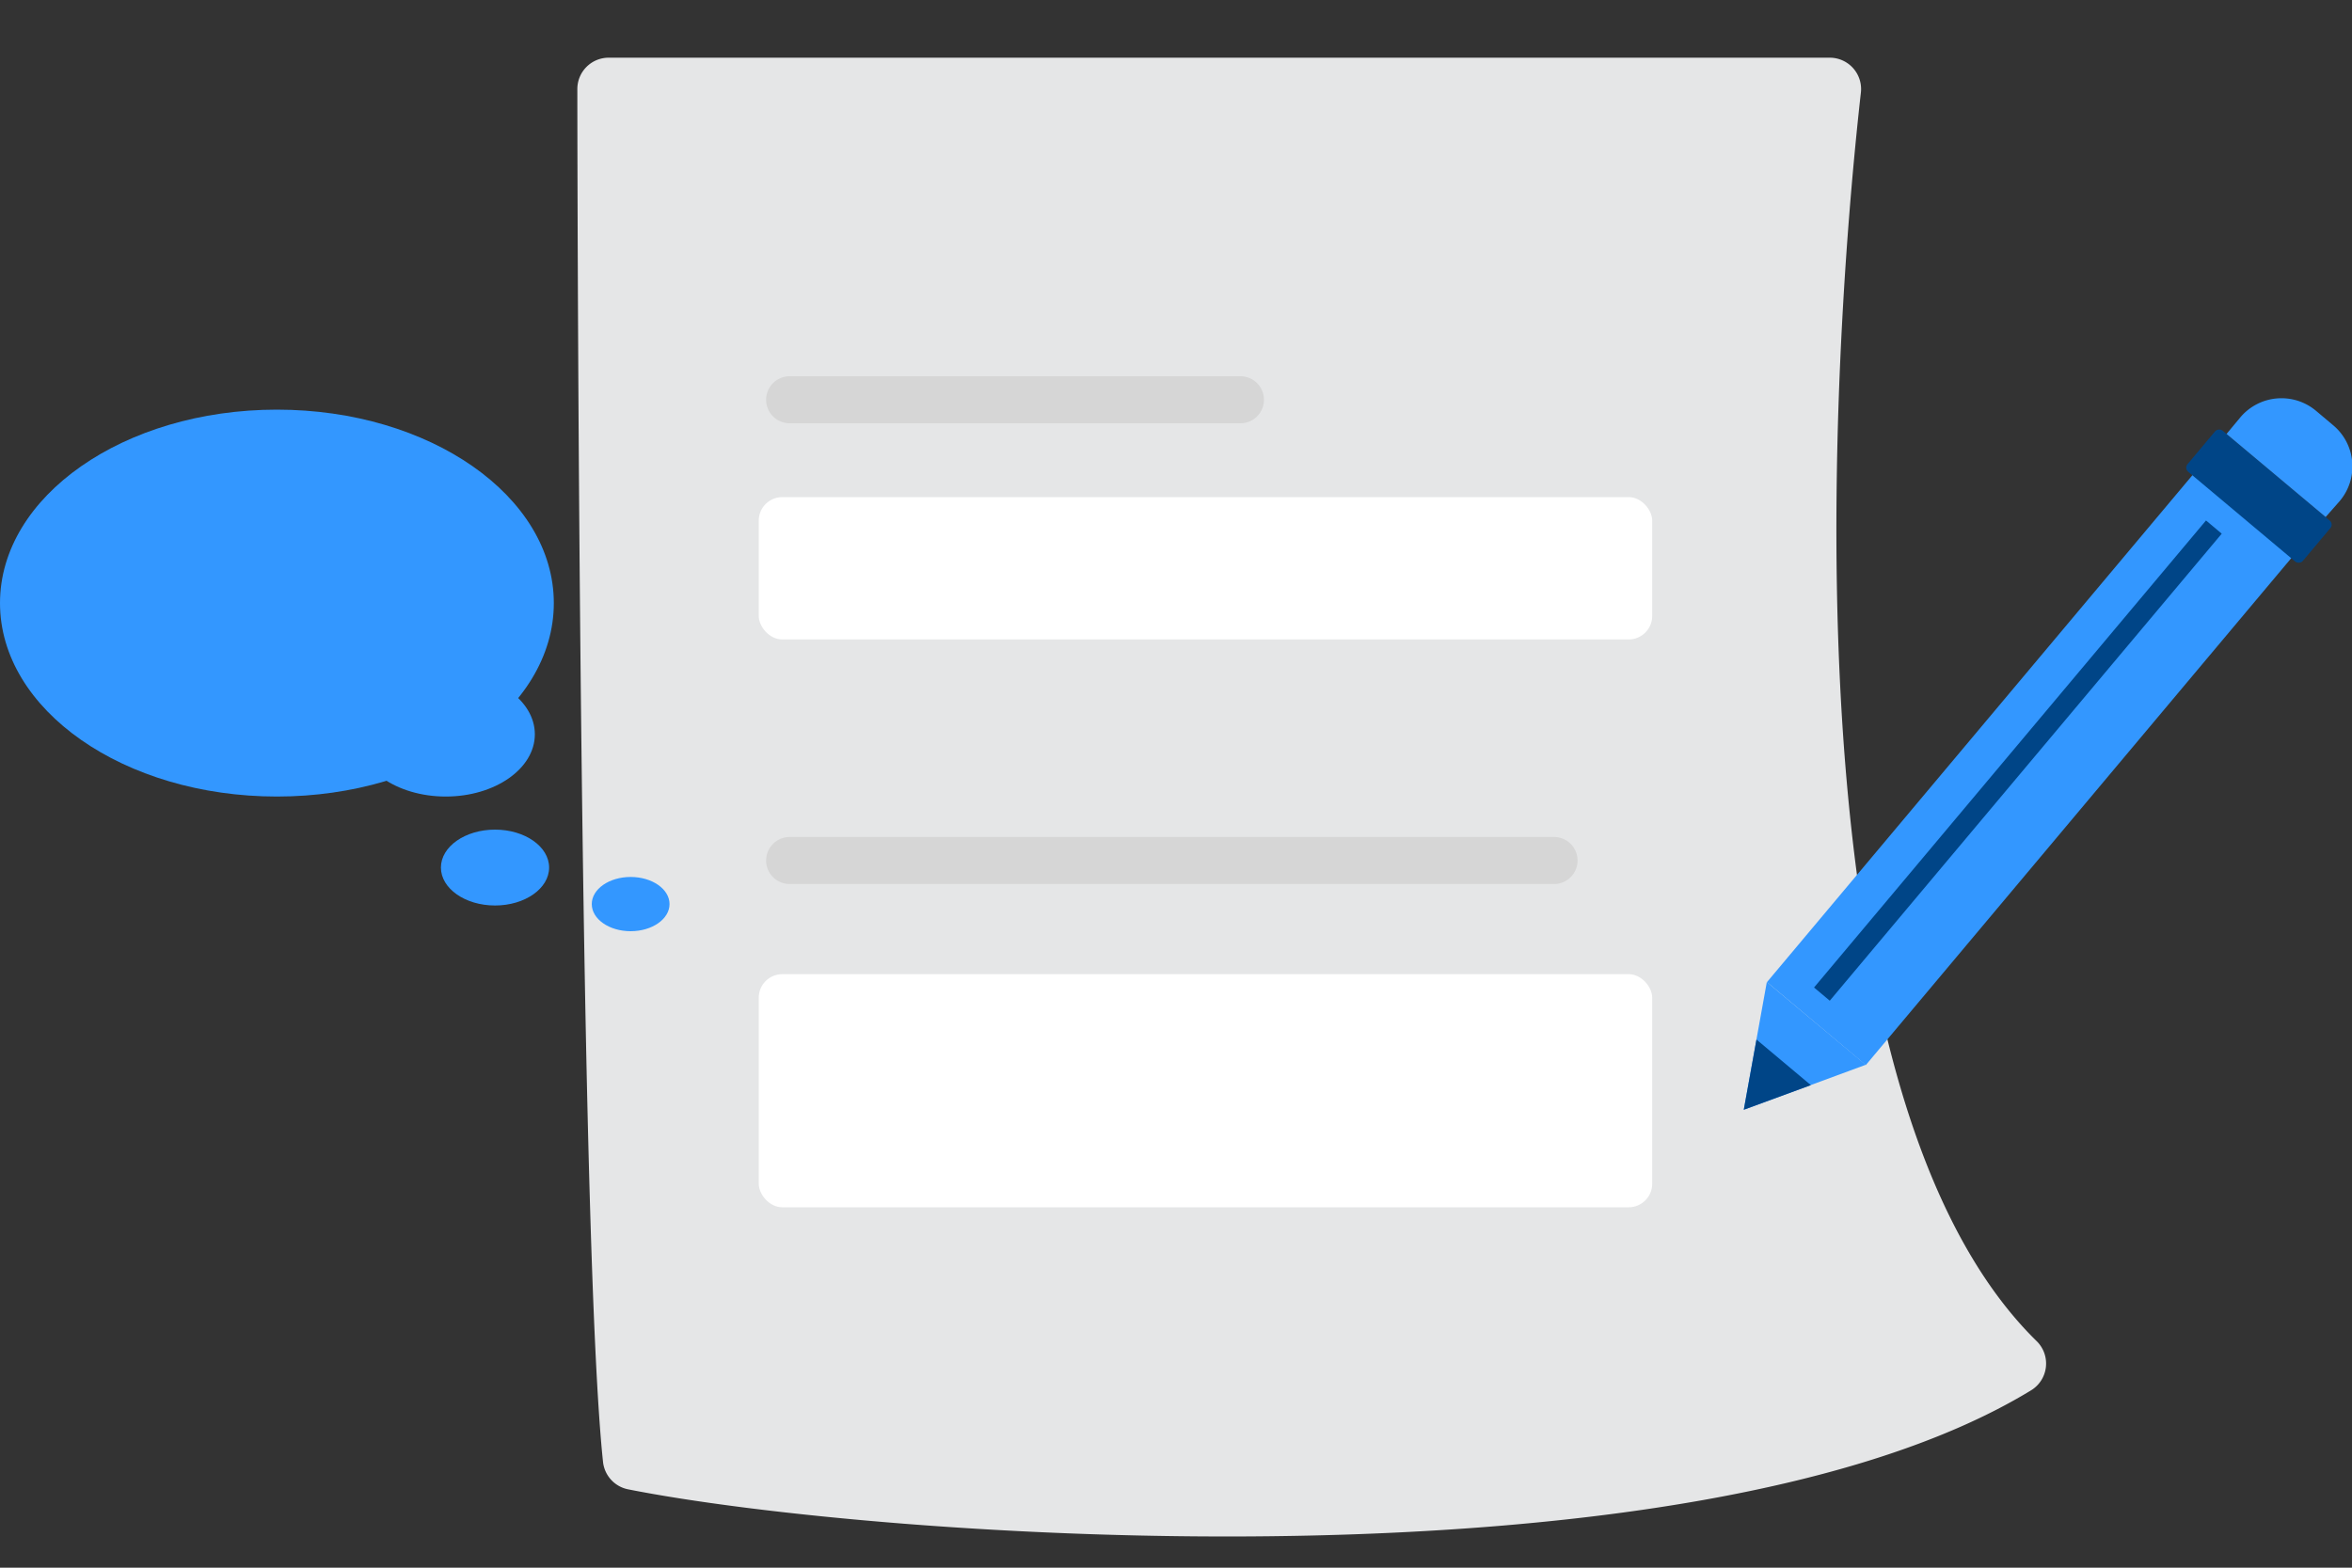 <svg xmlns="http://www.w3.org/2000/svg" viewBox="0 0 150 100"><rect x="0" y="0" width="150" height="100" fill="#333333" stroke="none"/><defs><style>.cls-1{fill:#e5e6e7;}.cls-2{fill:#fff;}.cls-3{fill:#d6d6d6;}.cls-4{fill:#3397ff;}.cls-5{fill:#004587;}.cls-6{fill:none;}</style></defs><g id="Layer_2" data-name="Layer 2"><g id="Layer_1-2" data-name="Layer 1"><path class="cls-1" d="M129.51,88.7C107.87,101.87,55.9,98.15,40.05,95a2,2,0,0,1-1.59-1.73C37,79.62,36.83,17.62,36.82,5.68a2,2,0,0,1,2-2h77.86a2,2,0,0,1,2,2.22c-1.28,11.34-6,62.84,11.24,79.68A2,2,0,0,1,129.51,88.7Z"/><rect class="cls-2" x="48.39" y="31.71" width="56.98" height="9.08" rx="1.5"/><path class="cls-3" d="M50.36,53.39H99.11a1.5,1.5,0,0,1,1.5,1.5h0a1.5,1.5,0,0,1-1.5,1.5H50.36a1.5,1.5,0,0,1-1.5-1.5h0A1.5,1.5,0,0,1,50.36,53.39Z"/><rect class="cls-2" x="48.39" y="62.14" width="56.98" height="14.87" rx="1.5"/><path class="cls-3" d="M50.36,24H79.11a1.5,1.5,0,0,1,1.5,1.5h0a1.5,1.5,0,0,1-1.5,1.5H50.36a1.5,1.5,0,0,1-1.5-1.5h0A1.5,1.5,0,0,1,50.36,24Z"/><rect class="cls-4" x="108.22" y="44.85" width="42.62" height="8.23" transform="translate(8.77 116.72) rotate(-50)"/><rect class="cls-5" x="109.24" y="47.86" width="38.89" height="1.31" transform="translate(8.81 115.91) rotate(-50)"/><rect class="cls-5" x="142.35" y="26.85" width="3.42" height="9.6" rx="0.34" transform="translate(27.22 121.66) rotate(-50)"/><path class="cls-4" d="M148.78,27.11l-1.08-.91a3.43,3.43,0,0,0-4.82.42h0L142,27.68h0l6.32,5.3h0l.88-1A3.42,3.42,0,0,0,148.78,27.11Z"/><polygon class="cls-4" points="111.21 70.79 118.99 67.92 112.68 62.64 111.21 70.79"/><polygon class="cls-5" points="111.21 70.79 115.49 69.22 112.02 66.31 111.21 70.79"/><rect class="cls-6" width="150" height="100"/><ellipse class="cls-4" cx="17.66" cy="38.47" rx="17.66" ry="12.34"/><ellipse class="cls-4" cx="28.43" cy="46.84" rx="5.68" ry="3.97"/><ellipse class="cls-4" cx="31.57" cy="55.34" rx="3.45" ry="2.42"/><ellipse class="cls-4" cx="40.22" cy="57.67" rx="2.48" ry="1.73"/></g></g></svg>